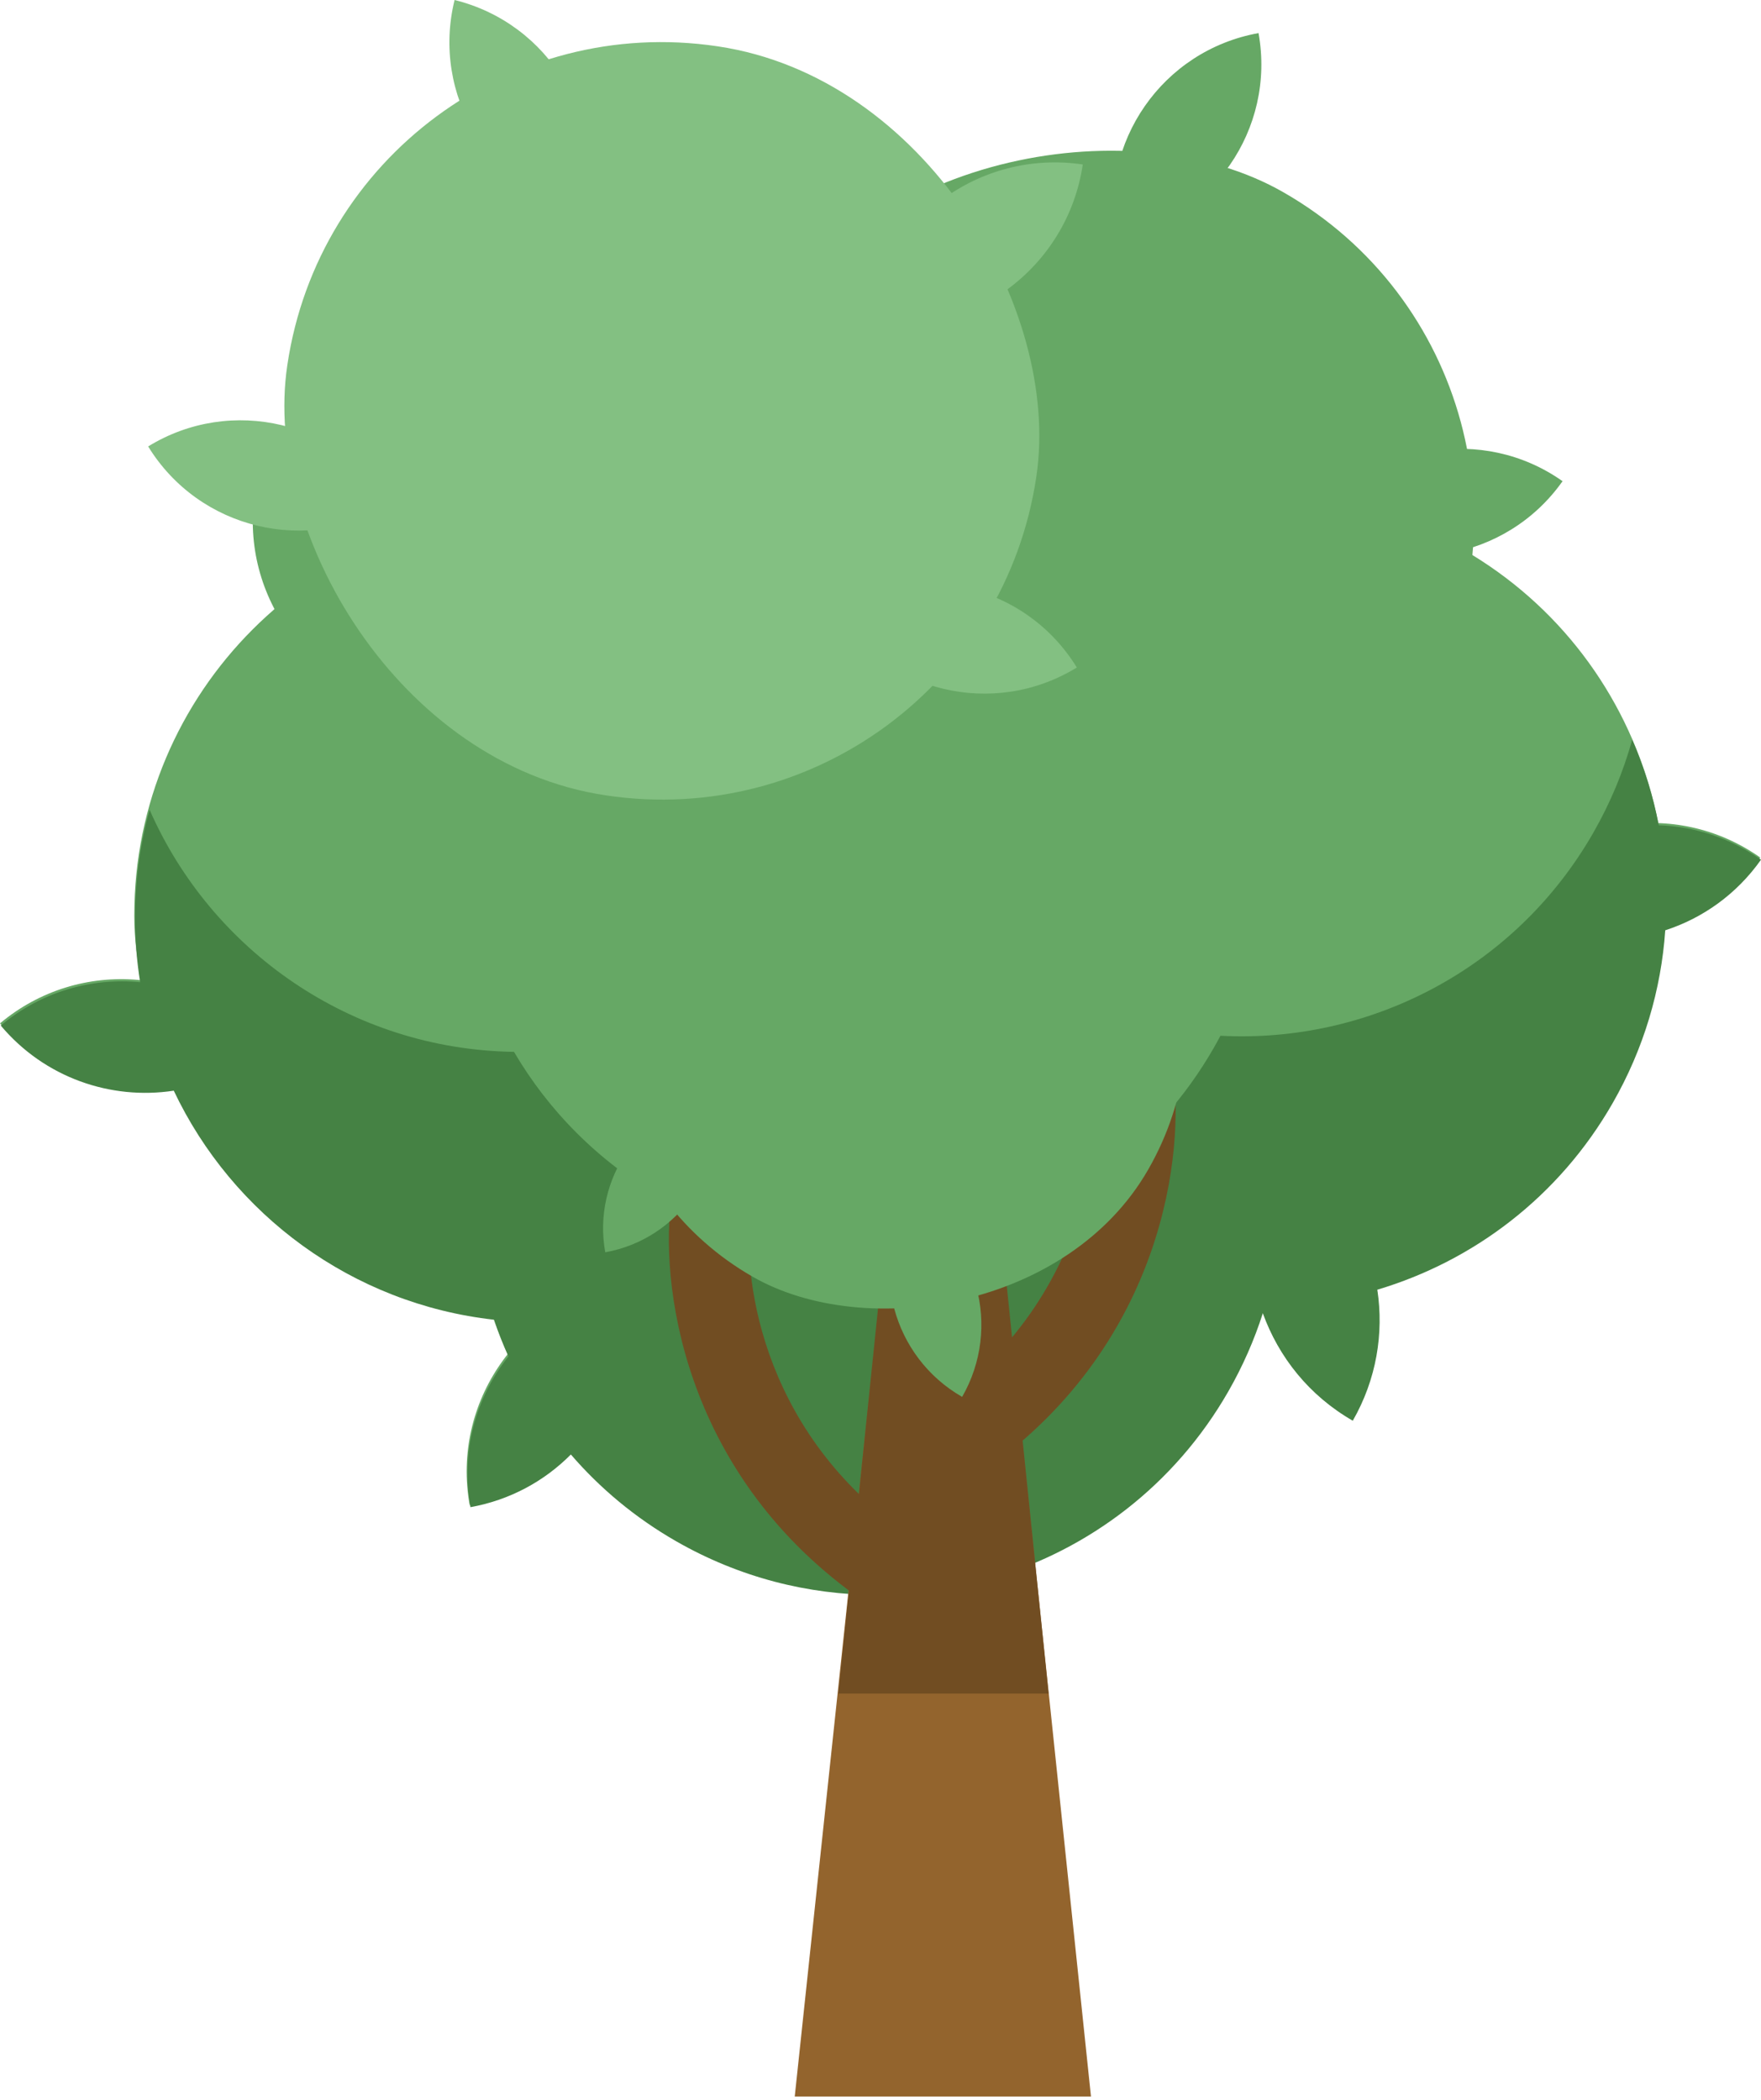 <svg width="182" height="217" viewBox="0 0 182 217" fill="none" xmlns="http://www.w3.org/2000/svg">
<rect x="13.878" y="52.807" width="83.614" height="83.614" rx="41.777" fill="#66A865"/>
<path d="M76.588 80.678C76.588 69.134 85.947 59.775 97.492 59.775C97.492 71.32 88.133 80.678 76.588 80.678Z" fill="#66A865"/>
<path d="M43.79 73.263C33.071 72.252 25.2 62.743 26.211 52.024C36.93 53.034 44.801 62.543 43.79 73.263Z" fill="#66A865"/>
<path d="M27.467 108.143C19.223 115.069 6.926 114 5.59216e-05 105.757C8.244 98.831 20.541 99.899 27.467 108.143Z" fill="#66A865"/>
<path d="M105.016 114.801C96.772 121.727 84.475 120.659 77.549 112.415C85.793 105.489 98.09 106.558 105.016 114.801Z" fill="#66A865"/>
<rect x="147.662" y="107.319" width="83.614" height="83.614" rx="41.777" transform="rotate(119.838 147.662 107.319)" fill="#66A865"/>
<path d="M92.284 147.849C102.299 153.593 105.76 166.367 100.016 176.381C90.002 170.637 86.54 157.863 92.284 147.849Z" fill="#66A865"/>
<path d="M115.036 123.088C121.246 114.292 133.41 112.197 142.206 118.407C135.996 127.202 123.831 129.298 115.036 123.088Z" fill="#66A865"/>
<path d="M92.901 91.574C90.995 80.977 98.04 70.842 108.637 68.935C110.543 79.532 103.498 89.668 92.901 91.574Z" fill="#66A865"/>
<path d="M48.541 155.53C46.635 144.933 53.68 134.798 64.277 132.891C66.183 143.488 59.138 153.624 48.541 155.53Z" fill="#66A865"/>
<rect x="187.378" y="77.531" width="83.614" height="83.614" rx="41.777" transform="rotate(119.838 187.378 77.531)" fill="#66A865"/>
<path d="M132.001 118.061C142.015 123.805 145.477 136.58 139.733 146.594C129.718 140.85 126.257 128.076 132.001 118.061Z" fill="#66A865"/>
<path d="M154.752 93.301C160.962 84.505 173.126 82.409 181.922 88.619C175.712 97.415 163.548 99.511 154.752 93.301Z" fill="#66A865"/>
<path d="M132.617 61.787C130.711 51.19 137.756 41.054 148.353 39.148C150.259 49.745 143.214 59.88 132.617 61.787Z" fill="#66A865"/>
<path d="M88.257 125.743C86.351 115.146 93.396 105.01 103.993 103.104C105.899 113.701 98.854 123.836 88.257 125.743Z" fill="#66A865"/>
<rect x="166.599" y="39.348" width="78.264" height="78.264" rx="39.104" transform="rotate(119.838 166.599 39.348)" fill="#66A865"/>
<path d="M114.763 77.285C124.137 82.662 127.377 94.619 122.001 103.992C112.627 98.616 109.387 86.659 114.763 77.285Z" fill="#66A865"/>
<path d="M136.059 54.108C141.872 45.876 153.258 43.914 161.491 49.727C155.678 57.959 144.292 59.921 136.059 54.108Z" fill="#66A865"/>
<path d="M115.341 24.61C113.557 14.692 120.151 5.205 130.07 3.42C131.854 13.339 125.26 22.826 115.341 24.61Z" fill="#66A865"/>
<path d="M73.819 84.475C72.035 74.556 78.629 65.069 88.548 63.285C90.332 73.204 83.738 82.691 73.819 84.475Z" fill="#66A865"/>
<path fill-rule="evenodd" clip-rule="evenodd" d="M15.461 83.684C14.48 87.235 13.956 90.976 13.956 94.838C13.956 97.106 14.137 99.332 14.484 101.502C9.458 101.019 4.249 102.477 0.078 105.981C4.616 111.383 11.46 113.704 17.959 112.713C24.023 125.515 36.397 134.744 51.065 136.384C51.498 137.667 51.993 138.93 52.549 140.167C49.182 144.403 47.586 150.011 48.619 155.754C52.713 155.018 56.276 153.054 58.999 150.309C62.007 153.8 65.649 156.849 69.874 159.272C76.414 163.023 83.543 164.811 90.578 164.821C92.109 169.628 95.374 173.898 100.094 176.606C102.54 172.342 103.317 167.577 102.63 163.068C112.544 160.111 121.385 153.491 126.939 143.808C128.444 141.184 129.633 138.466 130.518 135.697C132.13 140.232 135.308 144.236 139.811 146.819C142.257 142.555 143.033 137.79 142.346 133.281C152.261 130.324 161.102 123.704 166.656 114.021C169.906 108.354 171.682 102.246 172.105 96.139C175.97 94.886 179.476 92.418 182 88.844C178.779 86.569 175.105 85.409 171.438 85.284C170.85 82.249 169.928 79.283 168.688 76.446C167.773 79.742 166.434 82.978 164.654 86.082C156.534 100.238 141.389 107.848 126.134 107.036C125.908 107.462 125.674 107.887 125.432 108.309C113.944 128.338 88.395 135.261 68.366 123.773C61.825 120.022 56.682 114.77 53.122 108.701C36.276 108.449 21.845 98.233 15.461 83.684Z" fill="#458244"/>
<path d="M91.727 126.482H103.311L112.752 216.657H82.137L91.727 126.482Z" fill="#93642D"/>
<path d="M91.644 126.482H103.394L108.368 175.017H86.64L91.644 126.482Z" fill="#714D22"/>
<path fill-rule="evenodd" clip-rule="evenodd" d="M88.473 164.907C70.357 151.863 68.155 132.265 69.422 123.709L77.607 124.922C76.668 131.26 78.327 147.406 93.308 158.192L88.473 164.907Z" fill="#714D22"/>
<path fill-rule="evenodd" clip-rule="evenodd" d="M102.156 151.668C120.273 138.625 122.475 119.026 121.207 110.471L113.022 111.683C113.962 118.022 112.302 134.167 97.322 144.954L102.156 151.668Z" fill="#714D22"/>
<rect x="133.578" y="94.868" width="59.914" height="59.914" rx="29.936" transform="rotate(119.838 133.578 94.868)" fill="#66A865"/>
<path d="M93.896 123.91C101.072 128.026 103.553 137.18 99.437 144.356C92.261 140.24 89.781 131.086 93.896 123.91Z" fill="#66A865"/>
<path d="M110.199 106.168C114.649 99.865 123.365 98.364 129.668 102.813C125.218 109.116 116.502 110.618 110.199 106.168Z" fill="#66A865"/>
<path d="M94.338 83.586C92.972 75.993 98.02 68.73 105.614 67.364C106.98 74.957 101.931 82.22 94.338 83.586Z" fill="#66A865"/>
<path d="M62.552 129.414C61.186 121.821 66.234 114.559 73.827 113.193C75.193 120.786 70.145 128.049 62.552 129.414Z" fill="#66A865"/>
<rect x="35.455" y="-0.974" width="78.264" height="78.264" rx="39.104" transform="rotate(8.464 35.455 -0.974)" fill="#83C082"/>
<path d="M89.674 33.47C91.264 22.782 101.218 15.407 111.907 16.997C110.316 27.686 100.362 35.061 89.674 33.47Z" fill="#83C082"/>
<path d="M60.33 22.085C50.545 19.673 44.569 9.785 46.981 -4.76579e-05C56.766 2.413 62.742 12.301 60.33 22.085Z" fill="#83C082"/>
<path d="M40.411 52.129C31.825 57.406 20.587 54.722 15.311 46.136C23.897 40.86 35.135 43.543 40.411 52.129Z" fill="#83C082"/>
<path d="M111.291 68.979C102.705 74.255 91.467 71.572 86.191 62.985C94.777 57.709 106.015 60.392 111.291 68.979Z" fill="#83C082"/>
</svg>
